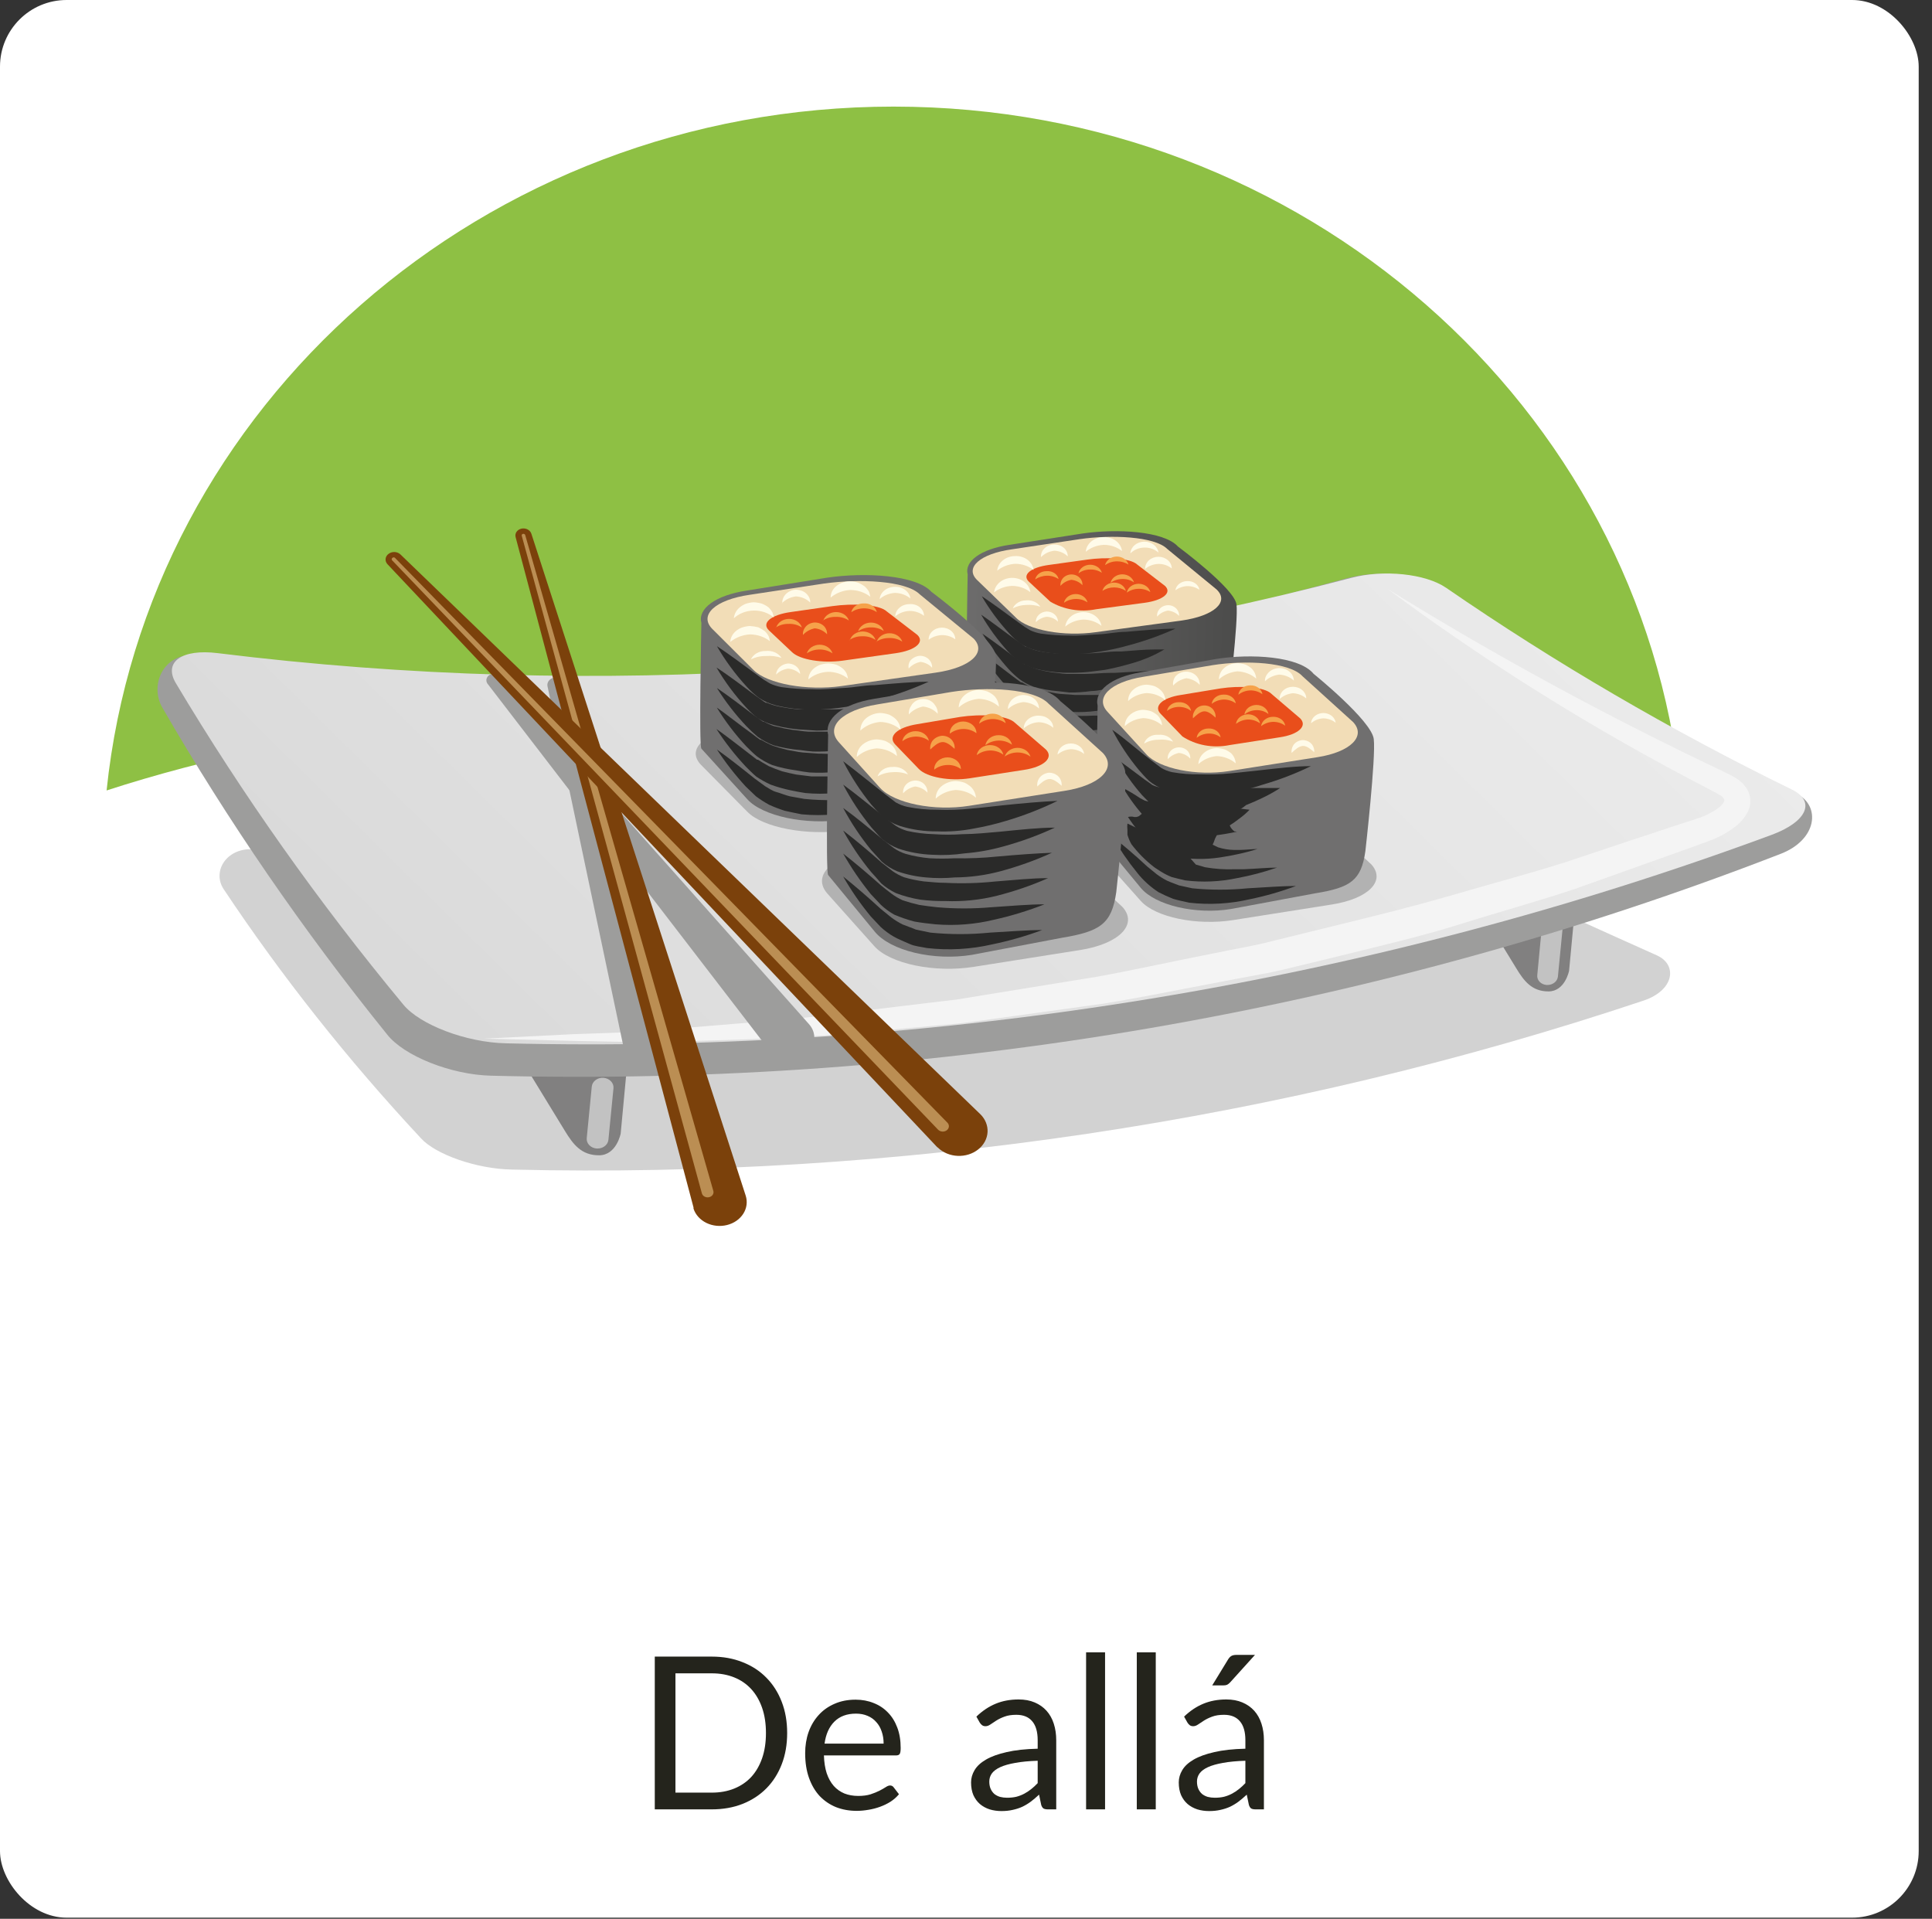 <svg width="145" height="144" viewBox="0 0 145 144" fill="none" xmlns="http://www.w3.org/2000/svg">
<rect x="0" y="0" width="145" height="144" fill="#333333" stroke="none"/>
<rect width="144.002" height="143.914" rx="5" fill="white"/>
<path d="M67.058 51.654C90.602 51.654 111.717 54.628 126.127 59.321C123.139 30.511 97.847 8 67.058 8C36.27 8 10.998 30.511 8 59.321C22.41 54.628 43.525 51.654 67.058 51.654Z" fill="#8EC044"/>
<path d="M124.338 71.691C125.927 72.393 125.667 74.323 123.339 75.095C96.251 84.152 67.404 88.459 38.429 87.772C35.77 87.728 32.683 86.64 31.583 85.412C26.1 79.533 21.151 73.285 16.784 66.725C16.563 66.392 16.457 66.009 16.48 65.624C16.502 65.238 16.651 64.867 16.91 64.555C17.168 64.242 17.524 64.003 17.934 63.865C18.345 63.727 18.792 63.697 19.222 63.778C44.464 66.707 70.117 65.216 94.699 59.391C96.828 58.874 99.616 59.128 100.985 59.988C108.06 64.462 116.074 67.98 124.338 71.691Z" fill="#D2D2D2"/>
<path d="M100.065 51.68C101.174 51.873 108.919 64.69 113.786 72.647C114.375 73.621 114.965 74.402 116.214 74.402C117.463 74.402 117.763 72.849 117.763 72.849L118.422 65.831L101.174 48.96L100.065 51.68Z" fill="#818080"/>
<path d="M116.144 73.919H116.074C115.973 73.911 115.874 73.886 115.784 73.845C115.694 73.804 115.614 73.747 115.549 73.678C115.484 73.61 115.435 73.531 115.405 73.446C115.375 73.361 115.365 73.271 115.375 73.182L115.724 69.498C115.741 69.316 115.84 69.148 115.998 69.03C116.157 68.913 116.362 68.855 116.569 68.87C116.775 68.885 116.967 68.972 117.101 69.111C117.235 69.25 117.3 69.43 117.283 69.612L116.923 73.296C116.904 73.466 116.813 73.624 116.669 73.739C116.526 73.853 116.338 73.918 116.144 73.919Z" fill="#C2C2C2"/>
<path d="M27.986 62.83C29.155 63.041 37.279 76.498 42.396 84.868C43.015 85.885 43.635 86.701 44.954 86.701C46.273 86.701 46.583 85.069 46.583 85.069L47.272 77.727L29.125 59.979L27.986 62.83Z" fill="#818080"/>
<path d="M134.851 59.567C136.67 60.497 136.37 62.997 133.692 64.058C103.233 75.892 70.143 81.587 36.85 80.727C33.852 80.657 30.304 79.244 29.045 77.621C22.735 69.809 17.091 61.599 12.157 53.057C11.218 51.364 12.277 48.837 14.945 49.18C43.771 53.033 73.219 51.059 101.045 43.407C103.473 42.732 106.661 43.065 108.22 44.197C116.284 50.057 125.427 54.689 134.851 59.567Z" fill="#9D9D9C"/>
<path d="M134.481 59.251C136.28 60.128 135.64 61.655 132.982 62.646C102.95 73.756 70.556 79.093 37.979 78.297C34.981 78.235 31.503 76.902 30.264 75.384C23.908 67.716 18.2 59.65 13.186 51.25C12.257 49.662 13.666 48.688 16.314 49.013C44.82 52.536 73.856 50.609 101.434 43.363C103.833 42.732 106.98 43.047 108.529 44.109C116.715 49.745 125.392 54.808 134.481 59.251Z" fill="url(#paint0_linear)"/>
<path d="M104.152 44.206C111.67 49.792 119.717 54.805 128.205 59.19L128.645 59.426L129.035 59.637C129.182 59.712 129.303 59.821 129.385 59.953C129.404 59.988 129.414 60.027 129.414 60.067C129.414 60.106 129.404 60.145 129.385 60.181C129.292 60.335 129.17 60.474 129.025 60.593C128.582 60.921 128.083 61.185 127.546 61.374L125.547 62.023L117.423 64.725C114.655 65.603 111.787 66.357 108.909 67.199C106.031 68.041 103.073 68.761 100.075 69.498L95.608 70.594C94.139 70.989 92.611 71.217 91.151 71.533C88.154 72.112 85.296 72.761 82.408 73.287L73.864 74.674L71.775 75.016L69.697 75.261L65.6 75.753C60.203 76.516 55.007 76.814 50.11 77.253L48.292 77.411L46.493 77.49L42.975 77.613L36.32 77.946L42.985 78.113L46.503 78.183H48.322H50.16C55.097 78.016 60.353 77.946 65.819 77.376L69.956 76.99L72.065 76.797L74.183 76.516L82.847 75.314C85.775 74.84 88.713 74.226 91.721 73.665C93.21 73.358 94.719 73.138 96.228 72.787L100.745 71.691C103.743 70.945 106.741 70.252 109.669 69.331C112.596 68.41 115.444 67.638 118.232 66.699L126.357 63.804L128.355 63.076C129.12 62.789 129.821 62.385 130.424 61.883C130.775 61.572 131.051 61.202 131.233 60.795C131.336 60.543 131.38 60.276 131.362 60.01C131.345 59.743 131.267 59.482 131.133 59.242C130.888 58.836 130.517 58.499 130.064 58.268C129.903 58.175 129.736 58.09 129.565 58.014L129.125 57.795C120.501 53.705 112.162 49.167 104.152 44.206Z" fill="#F4F4F4"/>
<path d="M81.179 49.346C83.827 48.969 87.424 49.127 88.493 50.224L92.621 53.733C93.68 54.821 92.401 56.005 89.743 56.365L82.548 57.4C79.889 57.777 76.882 57.207 75.822 56.128L72.645 52.891C71.585 51.803 72.864 50.618 75.522 50.259L81.179 49.346Z" fill="#B2B2B2"/>
<path d="M81.239 40.038C83.827 39.661 87.354 39.854 88.403 41.012C88.403 41.012 92.641 44.153 92.8 45.355C92.96 46.557 92.191 52.794 92.191 52.794C91.891 54.742 91.112 55.215 88.523 55.601L82.378 56.637C79.779 57.023 76.832 56.391 75.772 55.233L72.625 51.724C72.445 51.531 72.625 43.293 72.625 43.1C72.365 42.126 73.624 41.205 75.752 40.889L81.239 40.038Z" fill="url(#paint1_linear)"/>
<path d="M81.039 40.46C83.417 40.117 86.645 40.249 87.594 41.188L91.301 44.232C92.301 45.179 91.092 46.223 88.703 46.566L82.238 47.443C79.85 47.785 77.151 47.294 76.242 46.346L73.354 43.548C72.355 42.6 73.564 41.556 75.952 41.223L81.039 40.46Z" fill="#F2DDB7"/>
<path d="M81.608 41.995C82.967 41.802 84.806 41.863 85.346 42.363L87.434 43.969C87.974 44.477 87.304 45.039 85.945 45.232L82.258 45.723C81.672 45.838 81.066 45.846 80.477 45.748C79.888 45.65 79.327 45.448 78.83 45.153L77.221 43.653C76.682 43.144 77.351 42.583 78.71 42.398L81.608 41.995Z" fill="#E94E1B"/>
<path d="M74.843 42.828C75.214 42.522 75.694 42.339 76.202 42.311C76.708 42.313 77.195 42.478 77.571 42.776C77.538 42.478 77.375 42.203 77.116 42.008C76.857 41.813 76.522 41.714 76.182 41.732C75.843 41.733 75.516 41.847 75.268 42.05C75.02 42.253 74.868 42.531 74.843 42.828Z" fill="#FFFBE9"/>
<path d="M74.603 44.46C74.975 44.164 75.451 43.99 75.952 43.969C76.463 43.973 76.953 44.141 77.331 44.442C77.295 44.142 77.132 43.865 76.875 43.666C76.617 43.467 76.283 43.36 75.94 43.366C75.596 43.373 75.268 43.493 75.02 43.702C74.773 43.911 74.624 44.194 74.603 44.495V44.46Z" fill="#FFFBE9"/>
<path d="M77.741 46.697C77.948 46.477 78.239 46.33 78.56 46.285C78.721 46.294 78.878 46.332 79.022 46.395C79.166 46.458 79.294 46.546 79.4 46.653C79.403 46.554 79.382 46.455 79.341 46.362C79.299 46.27 79.237 46.186 79.158 46.114C79.079 46.043 78.984 45.987 78.88 45.948C78.776 45.91 78.664 45.89 78.55 45.89C78.322 45.903 78.108 45.996 77.956 46.147C77.805 46.298 77.727 46.496 77.741 46.697Z" fill="#FFFBE9"/>
<path d="M79.949 47.022C80.315 46.713 80.793 46.527 81.299 46.495C81.806 46.499 82.294 46.667 82.668 46.969C82.62 46.678 82.453 46.412 82.198 46.221C81.943 46.031 81.617 45.93 81.282 45.936C80.947 45.943 80.626 46.057 80.381 46.257C80.135 46.457 79.982 46.729 79.949 47.022Z" fill="#FFFBE9"/>
<path d="M88.214 44.302C88.464 44.111 88.781 43.999 89.113 43.986C89.444 43.984 89.766 44.083 90.022 44.267C89.99 44.077 89.878 43.903 89.708 43.782C89.538 43.66 89.322 43.598 89.103 43.609C88.884 43.61 88.673 43.681 88.509 43.808C88.346 43.936 88.24 44.111 88.214 44.302Z" fill="#FFFBE9"/>
<path d="M81.488 41.407C81.853 41.098 82.332 40.914 82.837 40.889C83.344 40.886 83.834 41.052 84.206 41.354C84.174 41.058 84.012 40.784 83.755 40.59C83.498 40.395 83.166 40.295 82.827 40.31C82.487 40.31 82.16 40.423 81.911 40.626C81.662 40.83 81.511 41.109 81.488 41.407Z" fill="#FFFBE9"/>
<path d="M85.945 42.697C86.215 42.469 86.57 42.335 86.945 42.319C87.315 42.319 87.672 42.441 87.944 42.661C87.944 42.429 87.838 42.206 87.651 42.041C87.464 41.877 87.21 41.784 86.945 41.784C86.68 41.784 86.425 41.877 86.238 42.041C86.05 42.206 85.945 42.429 85.945 42.661V42.697Z" fill="#FFFBE9"/>
<path d="M76.012 45.653C76.315 45.494 76.659 45.407 77.011 45.399C77.375 45.371 77.74 45.416 78.081 45.53C77.972 45.364 77.809 45.231 77.613 45.147C77.418 45.062 77.198 45.031 76.981 45.057C76.771 45.06 76.566 45.119 76.393 45.225C76.22 45.331 76.088 45.48 76.012 45.653Z" fill="#FFFBE9"/>
<path d="M78.141 41.802C78.395 41.54 78.751 41.371 79.14 41.328C79.331 41.338 79.517 41.382 79.689 41.456C79.86 41.529 80.013 41.632 80.139 41.758C80.141 41.556 80.067 41.359 79.929 41.197C79.834 41.091 79.713 41.006 79.574 40.948C79.435 40.89 79.284 40.861 79.13 40.863C78.993 40.863 78.857 40.887 78.731 40.935C78.605 40.983 78.491 41.053 78.397 41.141C78.304 41.23 78.232 41.334 78.186 41.447C78.14 41.561 78.121 41.682 78.131 41.802H78.141Z" fill="#FFFBE9"/>
<path d="M86.845 46.276C87.042 46.042 87.33 45.88 87.654 45.82C87.982 45.856 88.282 46 88.493 46.223C88.503 46.049 88.447 45.876 88.334 45.732C88.259 45.632 88.156 45.551 88.035 45.496C87.915 45.44 87.78 45.413 87.644 45.416C87.508 45.422 87.376 45.457 87.259 45.518C87.143 45.58 87.045 45.665 86.975 45.767C86.865 45.918 86.819 46.098 86.845 46.276Z" fill="#FFFBE9"/>
<path d="M79.59 43.969C79.791 43.734 80.082 43.572 80.409 43.512C80.734 43.549 81.031 43.693 81.239 43.916C81.252 43.742 81.199 43.569 81.089 43.425C81.011 43.325 80.907 43.243 80.785 43.188C80.663 43.133 80.526 43.106 80.389 43.109C80.253 43.115 80.121 43.15 80.004 43.211C79.888 43.272 79.79 43.358 79.72 43.46C79.618 43.614 79.573 43.791 79.59 43.969Z" fill="#F6A24A"/>
<path d="M79.859 45.232C80.105 45.055 80.411 44.956 80.729 44.951C81.05 44.942 81.365 45.032 81.618 45.206C81.575 45.029 81.464 44.871 81.304 44.757C81.144 44.644 80.945 44.581 80.739 44.581C80.533 44.581 80.334 44.644 80.174 44.757C80.013 44.871 79.903 45.029 79.859 45.206V45.232Z" fill="#F6A24A"/>
<path d="M80.949 43.021C81.191 42.839 81.499 42.739 81.818 42.74C82.135 42.73 82.446 42.817 82.698 42.986C82.65 42.814 82.538 42.66 82.38 42.551C82.221 42.441 82.025 42.381 81.823 42.381C81.621 42.381 81.425 42.441 81.266 42.551C81.108 42.66 80.996 42.814 80.949 42.986V43.021Z" fill="#F6A24A"/>
<path d="M82.737 44.346C82.989 44.175 83.299 44.083 83.617 44.083C83.935 44.083 84.244 44.175 84.496 44.346C84.453 44.169 84.342 44.011 84.182 43.897C84.022 43.784 83.823 43.722 83.617 43.722C83.411 43.722 83.212 43.784 83.052 43.897C82.891 44.011 82.781 44.169 82.737 44.346Z" fill="#F6A24A"/>
<path d="M82.947 42.407C83.192 42.229 83.499 42.13 83.817 42.126C84.133 42.12 84.442 42.206 84.696 42.372C84.649 42.2 84.537 42.046 84.378 41.937C84.22 41.827 84.024 41.767 83.822 41.767C83.62 41.767 83.424 41.827 83.265 41.937C83.106 42.046 82.995 42.2 82.947 42.372V42.407Z" fill="#F6A24A"/>
<path d="M77.691 43.486C77.941 43.311 78.25 43.212 78.57 43.205C78.888 43.198 79.199 43.288 79.45 43.46C79.413 43.281 79.302 43.12 79.137 43.01C78.972 42.9 78.767 42.847 78.56 42.863C78.355 42.858 78.153 42.919 77.994 43.033C77.834 43.147 77.727 43.308 77.691 43.486Z" fill="#F6A24A"/>
<path d="M83.357 43.732C83.602 43.554 83.909 43.455 84.226 43.451C84.545 43.441 84.857 43.531 85.106 43.706C85.058 43.533 84.947 43.38 84.788 43.27C84.629 43.16 84.433 43.101 84.231 43.101C84.029 43.101 83.833 43.16 83.675 43.27C83.516 43.38 83.404 43.533 83.357 43.706V43.732Z" fill="#F6A24A"/>
<path d="M84.576 44.469C84.822 44.292 85.128 44.193 85.445 44.188C85.765 44.18 86.078 44.267 86.335 44.434C86.292 44.257 86.181 44.099 86.021 43.985C85.861 43.871 85.661 43.81 85.456 43.81C85.25 43.81 85.05 43.871 84.89 43.985C84.73 44.099 84.619 44.257 84.576 44.434V44.469Z" fill="#F6A24A"/>
<path d="M84.856 41.512C84.986 41.384 85.145 41.28 85.323 41.208C85.501 41.136 85.694 41.096 85.889 41.092C86.085 41.088 86.28 41.119 86.462 41.184C86.643 41.249 86.807 41.346 86.945 41.468C86.913 41.239 86.786 41.027 86.587 40.875C86.388 40.724 86.131 40.643 85.868 40.648C85.604 40.654 85.352 40.745 85.161 40.905C84.971 41.065 84.855 41.281 84.836 41.512H84.856Z" fill="#FFFBE9"/>
<path d="M73.684 51.864C74.268 52.76 74.937 53.611 75.682 54.408C75.912 54.636 76.152 54.856 76.392 55.084C76.676 55.301 76.98 55.498 77.301 55.672C77.649 55.824 78.006 55.959 78.371 56.075L79.52 56.321C80.27 56.395 81.028 56.395 81.778 56.321C82.451 56.27 83.119 56.176 83.777 56.04C84.919 55.832 86.039 55.538 87.124 55.163C86.125 55.163 84.926 55.242 83.657 55.294C83.017 55.347 82.358 55.356 81.658 55.365C80.991 55.384 80.322 55.358 79.66 55.286L78.66 55.101C78.35 55.031 78.071 54.9 77.771 54.812C77.498 54.693 77.234 54.558 76.981 54.408L76.262 53.882C75.353 53.084 74.473 52.391 73.684 51.864Z" fill="#2A2A29"/>
<path d="M77.371 54.259C77.806 54.426 78.257 54.555 78.72 54.645L79.72 54.838C80.384 54.893 81.053 54.893 81.718 54.838C82.111 54.803 82.491 54.759 82.857 54.707C83.097 54.707 83.327 54.628 83.557 54.575C84.578 54.38 85.58 54.116 86.555 53.785C86.065 53.709 85.572 53.654 85.076 53.619H84.426C83.747 53.619 83.057 53.689 82.338 53.706H82.048C81.482 53.733 80.915 53.733 80.349 53.706H80.169L79.17 53.566C79 53.566 78.83 53.496 78.65 53.452L78.201 53.338C77.9 53.237 77.606 53.12 77.321 52.987L77.151 52.891C76.954 52.787 76.764 52.672 76.582 52.548H76.522C76.342 52.426 76.172 52.277 75.992 52.154C75.183 51.522 74.423 50.925 73.724 50.399C74.3 51.327 74.969 52.208 75.722 53.031C75.952 53.259 76.182 53.496 76.442 53.724C76.734 53.925 77.045 54.104 77.371 54.259Z" fill="#2A2A29"/>
<path d="M77.461 52.9C77.987 53.065 78.529 53.185 79.08 53.259L80.019 53.4C80.624 53.453 81.233 53.453 81.838 53.4L82.837 53.285L83.467 53.172C84.385 52.996 85.287 52.762 86.165 52.47C86.165 52.338 86.085 52.189 85.845 52.04H85.156L82.957 52.154H82.647C82.058 52.154 81.458 52.154 80.859 52.154H80.669L79.57 52.075C79.381 52.055 79.195 52.026 79.01 51.987L78.51 51.891C78.17 51.818 77.836 51.724 77.511 51.61L77.321 51.531C77.105 51.433 76.894 51.325 76.692 51.206H76.622C76.442 51.084 76.252 50.926 76.062 50.794C75.203 50.136 74.383 49.504 73.644 48.996C74.218 49.924 74.887 50.805 75.642 51.627C75.892 51.864 76.102 52.101 76.392 52.338C76.722 52.561 77.081 52.75 77.461 52.9Z" fill="#2A2A29"/>
<path d="M77.551 51.531C78.166 51.711 78.804 51.826 79.45 51.873L80.269 51.97C80.808 51.975 81.346 51.94 81.878 51.864C82.178 51.864 82.478 51.803 82.767 51.759L83.327 51.671C84.129 51.509 84.919 51.307 85.695 51.066C86.096 50.917 86.441 50.674 86.695 50.364H85.965L83.647 50.496H83.317C82.707 50.496 82.058 50.575 81.428 50.575H81.228C80.839 50.575 80.459 50.575 80.059 50.575C79.861 50.567 79.664 50.546 79.47 50.513L78.93 50.452C78.576 50.395 78.226 50.322 77.881 50.233L77.661 50.162C77.421 50.083 77.19 49.983 76.972 49.864H76.902C76.712 49.75 76.502 49.575 76.302 49.434C75.393 48.759 74.523 48.092 73.734 47.557C74.304 48.507 74.973 49.408 75.732 50.25C75.968 50.504 76.225 50.742 76.502 50.961C76.818 51.195 77.172 51.387 77.551 51.531Z" fill="#2A2A29"/>
<path d="M77.641 50.171C78.35 50.352 79.082 50.458 79.82 50.487H80.529C80.994 50.484 81.458 50.455 81.918 50.399L82.677 50.303C82.843 50.286 83.006 50.259 83.167 50.224C83.843 50.084 84.51 49.915 85.166 49.715C85.95 49.476 86.696 49.149 87.384 48.741H86.615C85.855 48.741 85.036 48.829 84.176 48.89H83.837C83.187 48.89 82.508 49.013 81.838 49.031H81.628C81.228 49.031 80.819 49.031 80.399 49.031C80.189 49.043 79.979 49.043 79.769 49.031H79.19C78.807 49.001 78.427 48.951 78.051 48.881L77.821 48.829C77.558 48.764 77.307 48.669 77.071 48.548H76.992C76.782 48.425 76.572 48.232 76.352 48.101C75.353 47.39 74.463 46.688 73.634 46.127C74.195 47.098 74.865 48.017 75.632 48.873C75.874 49.133 76.138 49.376 76.422 49.601C76.789 49.849 77.201 50.042 77.641 50.171Z" fill="#2A2A29"/>
<path d="M73.684 44.741C74.259 45.73 74.949 46.665 75.742 47.531C75.983 47.803 76.254 48.052 76.552 48.276C76.905 48.513 77.305 48.691 77.731 48.803C78.531 49.001 79.358 49.098 80.189 49.092C80.994 49.099 81.797 49.034 82.588 48.899C83.311 48.782 84.026 48.623 84.726 48.425C85.929 48.104 87.097 47.687 88.214 47.18C87.114 47.18 85.855 47.302 84.496 47.416C83.817 47.416 83.097 47.583 82.398 47.609C81.698 47.636 81.009 47.741 80.219 47.697C79.516 47.697 78.815 47.647 78.121 47.548C77.838 47.499 77.565 47.413 77.311 47.294C77.045 47.143 76.791 46.975 76.552 46.794C75.532 46.057 74.563 45.32 73.684 44.741Z" fill="#2A2A29"/>
<path d="M61.962 53.531C64.86 53.119 68.797 53.285 69.956 54.47L74.473 58.286C75.642 59.47 74.233 60.769 71.335 61.181L63.451 62.321C60.553 62.734 57.265 62.111 56.096 60.926L52.629 57.417C51.459 56.233 52.868 54.935 55.766 54.522L61.962 53.531Z" fill="#B2B2B2"/>
<path d="M62.062 43.355C64.9 42.934 68.757 43.144 69.906 44.416C69.906 44.416 74.533 47.855 74.723 49.162C74.913 50.469 74.054 57.303 74.054 57.303C73.714 59.435 72.864 59.935 70.056 60.374L63.311 61.514C60.473 61.935 57.235 61.251 56.086 59.979L52.639 56.181C52.449 55.97 52.639 46.96 52.639 46.741C52.359 45.679 53.698 44.67 56.056 44.32L62.062 43.355Z" fill="url(#paint2_linear)"/>
<path d="M61.842 43.793C64.45 43.425 67.988 43.565 69.027 44.6L73.074 47.925C74.073 48.96 72.844 50.101 70.236 50.478L63.151 51.487C60.553 51.855 57.595 51.32 56.556 50.285L53.448 47.188C52.449 46.153 53.668 45.013 56.276 44.635L61.842 43.793Z" fill="#F2DDB7"/>
<path d="M62.472 45.486C63.961 45.276 65.969 45.337 66.559 45.89L68.847 47.645C69.427 48.197 68.697 48.811 67.218 49.022L63.221 49.583C61.732 49.785 60.053 49.513 59.464 48.96L57.715 47.311C57.126 46.758 57.855 46.144 59.334 45.934L62.472 45.486Z" fill="#E94E1B"/>
<path d="M55.077 46.399C55.268 46.221 55.498 46.078 55.753 45.978C56.008 45.878 56.282 45.824 56.561 45.819C56.84 45.813 57.117 45.856 57.377 45.945C57.637 46.034 57.874 46.167 58.075 46.337C58.051 46.21 58.018 46.084 57.975 45.96C57.896 45.825 57.798 45.698 57.685 45.583C57.533 45.47 57.365 45.376 57.185 45.302C56.982 45.243 56.77 45.208 56.556 45.197C56.34 45.212 56.127 45.257 55.926 45.328C55.751 45.406 55.592 45.51 55.457 45.635C55.235 45.844 55.101 46.114 55.077 46.399Z" fill="#FFFBE9"/>
<path d="M54.807 48.18C55.209 47.844 55.732 47.642 56.286 47.609C56.84 47.614 57.372 47.794 57.785 48.118C57.767 47.99 57.733 47.863 57.685 47.741C57.613 47.602 57.515 47.474 57.395 47.364C57.245 47.251 57.081 47.154 56.906 47.074C56.697 47.024 56.482 46.991 56.266 46.978C56.053 46.994 55.844 47.038 55.647 47.109C55.464 47.182 55.301 47.286 55.167 47.416C54.949 47.626 54.822 47.896 54.807 48.18Z" fill="#FFFBE9"/>
<path d="M58.245 50.627C58.472 50.387 58.792 50.227 59.144 50.18C59.496 50.204 59.823 50.349 60.053 50.583C60.05 50.411 59.984 50.245 59.864 50.109C59.776 50.011 59.664 49.931 59.536 49.876C59.407 49.821 59.267 49.793 59.124 49.794C58.889 49.819 58.671 49.916 58.51 50.069C58.349 50.221 58.255 50.419 58.245 50.627Z" fill="#FFFBE9"/>
<path d="M60.663 50.987C61.063 50.648 61.587 50.446 62.142 50.417C62.696 50.417 63.231 50.598 63.641 50.926C63.623 50.797 63.59 50.67 63.541 50.548C63.472 50.408 63.373 50.28 63.251 50.171C63.106 50.053 62.941 49.955 62.761 49.882C62.555 49.823 62.339 49.79 62.122 49.785C61.91 49.802 61.702 49.843 61.502 49.908C61.324 49.986 61.162 50.09 61.023 50.215C60.806 50.429 60.679 50.701 60.663 50.987Z" fill="#FFFBE9"/>
<path d="M69.697 48.013C69.974 47.799 70.327 47.675 70.696 47.662C71.061 47.661 71.415 47.773 71.695 47.978C71.695 47.745 71.59 47.522 71.403 47.358C71.215 47.193 70.961 47.101 70.696 47.101C70.431 47.101 70.177 47.193 69.989 47.358C69.802 47.522 69.697 47.745 69.697 47.978V48.013Z" fill="#FFFBE9"/>
<path d="M62.342 44.846C62.739 44.509 63.26 44.307 63.811 44.276C64.368 44.278 64.904 44.459 65.32 44.785C65.297 44.657 65.264 44.531 65.22 44.407C65.141 44.27 65.04 44.143 64.92 44.03C64.772 43.915 64.608 43.818 64.43 43.741C64.231 43.665 64.017 43.627 63.801 43.627C63.584 43.627 63.37 43.665 63.171 43.741C62.996 43.815 62.837 43.916 62.702 44.039C62.468 44.257 62.339 44.546 62.342 44.846Z" fill="#FFFBE9"/>
<path d="M67.188 46.258C67.477 46.012 67.856 45.866 68.258 45.846C68.66 45.846 69.048 45.978 69.347 46.214C69.348 46.092 69.319 45.97 69.263 45.857C69.206 45.745 69.123 45.644 69.02 45.561C68.916 45.478 68.794 45.416 68.661 45.377C68.528 45.338 68.387 45.325 68.248 45.337C67.969 45.339 67.703 45.437 67.505 45.609C67.307 45.781 67.194 46.014 67.188 46.258Z" fill="#FFFBE9"/>
<path d="M56.356 49.487C56.699 49.313 57.09 49.225 57.485 49.232C57.882 49.199 58.282 49.247 58.654 49.373C58.537 49.191 58.359 49.044 58.145 48.952C57.932 48.86 57.691 48.826 57.455 48.855C57.22 48.849 56.989 48.907 56.793 49.02C56.596 49.132 56.444 49.295 56.356 49.487Z" fill="#FFFBE9"/>
<path d="M58.674 45.276C58.943 44.995 59.32 44.811 59.734 44.758C59.94 44.769 60.141 44.815 60.327 44.895C60.512 44.975 60.677 45.087 60.813 45.223C60.82 45.004 60.739 44.79 60.583 44.618C60.489 44.507 60.365 44.416 60.223 44.355C60.062 44.292 59.889 44.256 59.714 44.249C59.428 44.274 59.165 44.395 58.978 44.586C58.792 44.777 58.697 45.025 58.714 45.276H58.674Z" fill="#FFFBE9"/>
<path d="M68.198 50.171C68.419 49.919 68.734 49.742 69.087 49.671C69.43 49.715 69.74 49.872 69.956 50.11C69.969 49.917 69.91 49.726 69.787 49.566C69.704 49.456 69.591 49.366 69.458 49.304C69.325 49.243 69.177 49.212 69.027 49.215C68.88 49.229 68.738 49.272 68.612 49.34C68.486 49.408 68.378 49.5 68.298 49.609C68.194 49.782 68.159 49.979 68.198 50.171Z" fill="#FFFBE9"/>
<path d="M60.263 47.653C60.485 47.401 60.799 47.225 61.153 47.153C61.514 47.191 61.844 47.352 62.072 47.601C62.085 47.408 62.025 47.217 61.902 47.057C61.817 46.95 61.703 46.862 61.571 46.803C61.438 46.743 61.291 46.713 61.143 46.715C60.995 46.723 60.851 46.762 60.724 46.829C60.597 46.896 60.49 46.989 60.413 47.101C60.295 47.265 60.242 47.46 60.263 47.653Z" fill="#F6A24A"/>
<path d="M60.553 49.031C60.829 48.843 61.168 48.742 61.517 48.742C61.866 48.742 62.205 48.843 62.482 49.031C62.424 48.845 62.299 48.681 62.124 48.564C61.95 48.447 61.737 48.383 61.517 48.383C61.298 48.383 61.085 48.447 60.91 48.564C60.736 48.681 60.611 48.845 60.553 49.031Z" fill="#F6A24A"/>
<path d="M61.712 46.601C61.993 46.396 62.347 46.287 62.712 46.294C63.071 46.279 63.424 46.375 63.711 46.566C63.65 46.383 63.524 46.223 63.351 46.109C63.178 45.995 62.968 45.934 62.752 45.934C62.535 45.934 62.325 45.995 62.152 46.109C61.979 46.223 61.853 46.383 61.792 46.566L61.712 46.601Z" fill="#F6A24A"/>
<path d="M63.711 48.057C63.991 47.853 64.346 47.744 64.71 47.75C65.069 47.735 65.423 47.831 65.709 48.022C65.649 47.84 65.523 47.679 65.35 47.566C65.177 47.452 64.966 47.39 64.75 47.39C64.534 47.39 64.323 47.452 64.15 47.566C63.977 47.679 63.851 47.84 63.791 48.022L63.711 48.057Z" fill="#F6A24A"/>
<path d="M63.891 45.943C64.165 45.755 64.502 45.653 64.85 45.653C65.198 45.653 65.535 45.755 65.809 45.943C65.764 45.745 65.637 45.568 65.452 45.447C65.268 45.325 65.04 45.268 64.81 45.285C64.593 45.281 64.382 45.346 64.213 45.466C64.045 45.587 63.931 45.755 63.891 45.943Z" fill="#F6A24A"/>
<path d="M58.185 47.118C58.467 46.918 58.821 46.813 59.184 46.82C59.544 46.801 59.899 46.897 60.183 47.092C60.126 46.906 60 46.742 59.826 46.625C59.652 46.508 59.438 46.445 59.219 46.445C59 46.445 58.786 46.508 58.612 46.625C58.438 46.742 58.312 46.906 58.255 47.092L58.185 47.118Z" fill="#F6A24A"/>
<path d="M64.38 47.39C64.647 47.196 64.983 47.087 65.33 47.083C65.689 47.069 66.042 47.165 66.329 47.355C66.268 47.173 66.142 47.013 65.969 46.899C65.796 46.785 65.586 46.723 65.37 46.723C65.153 46.723 64.943 46.785 64.77 46.899C64.597 47.013 64.471 47.173 64.41 47.355L64.38 47.39Z" fill="#F6A24A"/>
<path d="M65.719 48.188C66.002 47.988 66.355 47.88 66.719 47.881C67.078 47.867 67.431 47.963 67.718 48.153C67.657 47.971 67.531 47.811 67.358 47.697C67.185 47.583 66.975 47.522 66.759 47.522C66.543 47.522 66.332 47.583 66.159 47.697C65.986 47.811 65.86 47.971 65.799 48.153L65.719 48.188Z" fill="#F6A24A"/>
<path d="M66.019 44.96C66.326 44.689 66.734 44.523 67.168 44.495C67.601 44.502 68.015 44.653 68.328 44.916C68.295 44.666 68.155 44.436 67.936 44.273C67.717 44.11 67.435 44.026 67.148 44.039C66.863 44.04 66.588 44.136 66.379 44.306C66.17 44.477 66.042 44.71 66.019 44.96Z" fill="#FFFBE9"/>
<path d="M53.808 56.251C54.444 57.223 55.166 58.15 55.966 59.023L56.736 59.76C57.05 59.995 57.384 60.209 57.735 60.4C58.114 60.571 58.504 60.72 58.904 60.848C59.314 60.935 59.734 61.032 60.163 61.111C60.984 61.19 61.811 61.19 62.632 61.111C63.383 61.056 64.127 60.95 64.86 60.795C66.111 60.559 67.338 60.234 68.528 59.821C67.408 59.821 66.129 59.9 64.73 59.962C64.031 60.014 63.311 60.023 62.582 60.041C61.837 60.059 61.093 60.03 60.353 59.953L59.284 59.76C58.944 59.681 58.634 59.541 58.285 59.444C57.935 59.347 57.705 59.163 57.415 58.997L56.636 58.426C55.627 57.619 54.667 56.856 53.808 56.251Z" fill="#2A2A29"/>
<path d="M57.835 58.882C58.312 59.056 58.803 59.196 59.304 59.303C59.684 59.385 60.063 59.456 60.443 59.514C61.184 59.584 61.931 59.584 62.672 59.514C63.101 59.514 63.521 59.435 63.931 59.374C64.34 59.312 64.44 59.286 64.69 59.233C65.817 59.018 66.923 58.725 67.998 58.356C67.548 58.286 66.999 58.233 66.259 58.172H65.549C64.82 58.224 64.051 58.242 63.271 58.268H62.951C62.342 58.268 61.722 58.268 61.093 58.268H60.903L59.764 58.128L59.194 58.005L58.694 57.882C58.354 57.769 58.02 57.64 57.695 57.496C57.633 57.464 57.573 57.429 57.515 57.391C57.295 57.268 57.086 57.145 56.886 57.014H56.816L56.246 56.575C55.357 55.891 54.527 55.242 53.768 54.706C54.407 55.699 55.143 56.641 55.966 57.523C56.226 57.777 56.466 58.032 56.756 58.277C57.094 58.507 57.455 58.71 57.835 58.882Z" fill="#2A2A29"/>
<path d="M57.965 57.417C58.542 57.599 59.138 57.731 59.744 57.812C60.07 57.876 60.403 57.929 60.743 57.97C61.409 58.009 62.078 57.994 62.742 57.926C63.121 57.891 63.491 57.847 63.851 57.794C64.083 57.764 64.313 57.723 64.54 57.672C65.543 57.483 66.529 57.228 67.488 56.908C67.488 56.759 67.398 56.593 67.138 56.435H66.389C65.62 56.487 64.81 56.523 63.981 56.558H63.641C63.001 56.558 62.332 56.601 61.642 56.558H61.442L60.233 56.47C60.028 56.45 59.824 56.417 59.624 56.373L59.084 56.277C58.725 56.19 58.372 56.088 58.025 55.97L57.815 55.882C57.578 55.773 57.348 55.653 57.126 55.522H57.056C56.856 55.391 56.646 55.215 56.446 55.066C55.447 54.356 54.607 53.663 53.798 53.101C54.425 54.125 55.161 55.094 55.996 55.996C56.256 56.251 56.496 56.505 56.806 56.759C57.157 57.023 57.547 57.244 57.965 57.417Z" fill="#2A2A29"/>
<path d="M58.035 55.926C58.71 56.117 59.407 56.24 60.113 56.295C60.413 56.341 60.713 56.377 61.013 56.4C61.597 56.418 62.182 56.392 62.761 56.321C63.091 56.321 63.421 56.251 63.761 56.207L64.37 56.11C65.248 55.934 66.112 55.711 66.959 55.444C67.366 55.272 67.712 55.005 67.958 54.672H67.168L64.62 54.821H64.27C63.591 54.821 62.891 54.908 62.192 54.908H61.962C61.542 54.908 61.123 54.908 60.693 54.908C60.472 54.898 60.251 54.874 60.033 54.838L59.444 54.768C59.056 54.71 58.672 54.631 58.295 54.531L58.105 54.496C57.84 54.406 57.586 54.295 57.345 54.163H57.275C57.056 54.031 56.836 53.838 56.616 53.698C55.617 52.943 54.667 52.215 53.808 51.636C54.438 52.649 55.178 53.607 56.016 54.496C56.28 54.772 56.56 55.036 56.856 55.286C57.214 55.545 57.611 55.761 58.035 55.926Z" fill="#2A2A29"/>
<path d="M58.125 54.426C58.901 54.63 59.703 54.748 60.513 54.777L61.292 54.829C61.798 54.826 62.302 54.79 62.801 54.724L63.641 54.628L64.18 54.54C64.937 54.386 65.684 54.199 66.419 53.978C67.273 53.716 68.086 53.359 68.837 52.917H68.008C67.168 52.917 66.279 53.013 65.33 53.084H64.96C64.251 53.084 63.501 53.224 62.772 53.233H62.552C62.102 53.233 61.672 53.233 61.213 53.233C60.98 53.246 60.746 53.246 60.513 53.233H59.883C59.464 53.195 59.047 53.136 58.634 53.057L58.385 53.005C58.101 52.945 57.826 52.856 57.565 52.742H57.475C57.255 52.619 57.016 52.408 56.776 52.259C55.717 51.478 54.717 50.706 53.778 50.101C54.402 51.165 55.148 52.171 56.006 53.101C56.269 53.387 56.556 53.654 56.866 53.9C57.25 54.133 57.675 54.311 58.125 54.426Z" fill="#2A2A29"/>
<path d="M53.808 48.495C54.432 49.58 55.186 50.603 56.056 51.548C56.32 51.841 56.614 52.111 56.936 52.355C57.322 52.616 57.758 52.812 58.225 52.934C59.103 53.149 60.011 53.258 60.923 53.259C61.805 53.256 62.684 53.183 63.551 53.04C64.342 52.911 65.123 52.738 65.889 52.522C67.201 52.167 68.475 51.712 69.697 51.162C68.498 51.162 67.118 51.294 65.629 51.417C64.89 51.417 64.101 51.601 63.341 51.627C62.582 51.654 61.812 51.776 60.953 51.724C60.183 51.725 59.414 51.672 58.654 51.566C58.347 51.511 58.051 51.417 57.775 51.285C57.484 51.121 57.207 50.939 56.946 50.741C55.826 49.934 54.767 49.118 53.808 48.495Z" fill="#2A2A29"/>
<path d="M91.162 59.979C93.89 59.549 97.577 59.725 98.676 60.944L102.933 64.883C104.022 66.111 102.703 67.454 99.935 67.883L92.541 69.05C89.812 69.48 86.725 68.84 85.625 67.62L82.368 63.962C81.278 62.734 82.598 61.392 85.366 60.962L91.162 59.979Z" fill="#B2B2B2"/>
<path d="M91.222 49.461C93.89 49.031 97.507 49.25 98.586 50.566C98.586 50.566 102.933 54.075 103.103 55.461C103.273 56.847 102.474 63.874 102.474 63.874C102.164 66.076 101.364 66.611 98.706 67.041L92.391 68.217C89.733 68.656 86.695 67.936 85.615 66.629L82.378 62.708C82.198 62.479 82.378 53.18 82.378 52.961C82.118 51.864 83.377 50.82 85.585 50.461L91.222 49.461Z" fill="url(#paint3_linear)"/>
<path d="M91.012 49.917C93.46 49.531 96.778 49.68 97.757 50.75L101.554 54.189C102.554 55.259 101.344 56.435 98.896 56.821L92.251 57.865C89.802 58.251 87.024 57.689 86.045 56.619L83.127 53.426C82.128 52.355 83.347 51.18 85.795 50.794L91.012 49.917Z" fill="#F2DDB7"/>
<path d="M91.611 51.662C93 51.452 94.889 51.513 95.439 52.084L97.587 53.917C98.137 54.487 97.457 55.119 96.058 55.33L92.271 55.917C91.664 56.04 91.035 56.046 90.425 55.934C89.816 55.822 89.242 55.595 88.743 55.268L87.104 53.566C86.555 52.996 87.234 52.364 88.623 52.154L91.611 51.662Z" fill="#E94E1B"/>
<path d="M84.666 52.61C85.03 52.268 85.524 52.056 86.055 52.013C86.585 52.027 87.089 52.219 87.464 52.548C87.451 52.273 87.331 52.01 87.124 51.803C86.989 51.677 86.83 51.573 86.655 51.496C86.456 51.431 86.247 51.392 86.035 51.382C85.825 51.39 85.619 51.437 85.432 51.52C85.244 51.604 85.078 51.721 84.946 51.864C84.76 52.078 84.661 52.341 84.666 52.61Z" fill="#FFFBE9"/>
<path d="M84.416 54.496C84.778 54.155 85.268 53.941 85.795 53.891C86.329 53.91 86.835 54.104 87.214 54.435C87.201 54.157 87.081 53.891 86.875 53.68C86.736 53.56 86.578 53.459 86.405 53.382C86.203 53.316 85.99 53.278 85.775 53.268C85.572 53.276 85.372 53.322 85.19 53.402C85.008 53.483 84.846 53.595 84.716 53.733C84.52 53.95 84.415 54.219 84.416 54.496Z" fill="#FFFBE9"/>
<path d="M87.644 56.979C87.852 56.739 88.149 56.572 88.483 56.505C88.82 56.545 89.124 56.7 89.333 56.935C89.345 56.753 89.293 56.572 89.183 56.417C89.106 56.312 88.999 56.227 88.873 56.169C88.747 56.111 88.606 56.083 88.464 56.087C88.322 56.091 88.184 56.128 88.063 56.194C87.942 56.259 87.842 56.352 87.774 56.461C87.664 56.615 87.618 56.798 87.644 56.979Z" fill="#FFFBE9"/>
<path d="M89.942 57.347C90.304 57.007 90.794 56.792 91.321 56.742C91.855 56.761 92.361 56.955 92.74 57.286C92.727 57.008 92.607 56.742 92.401 56.531C92.264 56.418 92.109 56.324 91.941 56.251C91.739 56.185 91.527 56.146 91.311 56.136C91.108 56.145 90.908 56.191 90.726 56.271C90.544 56.351 90.382 56.464 90.252 56.601C90.057 56.813 89.948 57.075 89.942 57.347Z" fill="#FFFBE9"/>
<path d="M98.396 54.277C98.64 54.063 98.962 53.932 99.306 53.908C99.655 53.913 99.99 54.031 100.245 54.242C100.221 54.041 100.114 53.855 99.943 53.72C99.772 53.585 99.551 53.51 99.321 53.51C99.091 53.51 98.869 53.585 98.699 53.72C98.528 53.855 98.42 54.041 98.396 54.242V54.277Z" fill="#FFFBE9"/>
<path d="M91.481 50.987C91.847 50.646 92.34 50.431 92.87 50.382C93.401 50.403 93.903 50.597 94.279 50.926C94.264 50.648 94.145 50.383 93.94 50.171C93.803 50.049 93.645 49.948 93.47 49.873C93.271 49.808 93.062 49.77 92.85 49.759C92.645 49.767 92.444 49.812 92.26 49.892C92.076 49.972 91.913 50.085 91.781 50.224C91.587 50.442 91.481 50.71 91.481 50.987Z" fill="#FFFBE9"/>
<path d="M96.038 52.461C96.303 52.217 96.656 52.062 97.037 52.022C97.414 52.043 97.769 52.183 98.037 52.417C98.037 52.184 97.931 51.961 97.744 51.797C97.557 51.632 97.302 51.54 97.037 51.54C96.772 51.54 96.518 51.632 96.331 51.797C96.143 51.961 96.038 52.184 96.038 52.417V52.461Z" fill="#FFFBE9"/>
<path d="M85.865 55.803C86.184 55.614 86.56 55.514 86.945 55.514C87.32 55.474 87.7 55.526 88.044 55.663C87.944 55.487 87.785 55.343 87.588 55.251C87.391 55.158 87.166 55.121 86.945 55.145C86.704 55.122 86.463 55.176 86.264 55.297C86.066 55.417 85.924 55.597 85.865 55.803Z" fill="#FFFBE9"/>
<path d="M88.044 51.452C88.292 51.17 88.646 50.974 89.043 50.899C89.436 50.949 89.793 51.128 90.042 51.399C90.056 51.185 89.989 50.972 89.852 50.794C89.761 50.675 89.638 50.577 89.493 50.509C89.348 50.441 89.187 50.406 89.023 50.406C88.859 50.406 88.698 50.441 88.553 50.509C88.409 50.577 88.285 50.675 88.194 50.794C88.063 50.993 88.011 51.224 88.044 51.452Z" fill="#FFFBE9"/>
<path d="M96.938 56.505C97.187 56.268 97.487 55.996 97.777 55.979C98.067 55.961 98.376 56.224 98.636 56.452C98.652 56.263 98.603 56.074 98.496 55.908C98.42 55.796 98.312 55.703 98.182 55.638C98.052 55.574 97.906 55.54 97.757 55.54C97.607 55.55 97.463 55.595 97.339 55.669C97.215 55.742 97.114 55.843 97.047 55.961C96.952 56.129 96.913 56.318 96.938 56.505Z" fill="#FFFBE9"/>
<path d="M89.533 53.908C89.782 53.671 90.082 53.399 90.372 53.382C90.662 53.364 90.982 53.627 91.231 53.856C91.249 53.666 91.2 53.476 91.092 53.312C91.021 53.195 90.914 53.099 90.783 53.033C90.653 52.968 90.504 52.936 90.353 52.941C90.203 52.947 90.058 52.989 89.933 53.064C89.81 53.139 89.712 53.243 89.653 53.364C89.547 53.529 89.505 53.72 89.533 53.908Z" fill="#F6A24A"/>
<path d="M89.812 55.373C90.056 55.176 90.371 55.061 90.702 55.049C91.036 55.04 91.361 55.143 91.611 55.338C91.584 55.145 91.473 54.969 91.302 54.845C91.131 54.721 90.913 54.659 90.692 54.672C90.472 54.671 90.26 54.742 90.097 54.872C89.934 55.002 89.832 55.181 89.812 55.373Z" fill="#F6A24A"/>
<path d="M90.942 52.821C91.19 52.625 91.508 52.511 91.841 52.496C92.173 52.497 92.495 52.599 92.75 52.785C92.721 52.594 92.609 52.419 92.438 52.297C92.268 52.175 92.051 52.114 91.831 52.127C91.611 52.124 91.397 52.194 91.233 52.322C91.068 52.45 90.964 52.628 90.942 52.821Z" fill="#F6A24A"/>
<path d="M92.77 54.321C93.016 54.127 93.33 54.012 93.66 53.996C93.992 53.995 94.314 54.098 94.569 54.285C94.537 54.096 94.428 53.924 94.263 53.799C94.098 53.674 93.888 53.605 93.67 53.605C93.452 53.605 93.241 53.674 93.076 53.799C92.911 53.924 92.803 54.096 92.77 54.285V54.321Z" fill="#F6A24A"/>
<path d="M92.94 52.136C93.187 51.938 93.506 51.823 93.84 51.812C94.173 51.808 94.496 51.911 94.749 52.101C94.719 51.909 94.608 51.733 94.438 51.61C94.267 51.486 94.05 51.424 93.83 51.434C93.609 51.433 93.395 51.505 93.231 51.634C93.066 51.764 92.963 51.943 92.94 52.136Z" fill="#F6A24A"/>
<path d="M87.584 53.355C87.832 53.159 88.154 53.05 88.488 53.05C88.823 53.05 89.145 53.159 89.393 53.355C89.363 53.164 89.251 52.99 89.081 52.867C88.91 52.745 88.693 52.685 88.473 52.697C88.259 52.693 88.051 52.758 87.887 52.879C87.723 53 87.616 53.169 87.584 53.355Z" fill="#F6A24A"/>
<path d="M93.4 53.619C93.641 53.418 93.957 53.303 94.289 53.294C94.623 53.285 94.949 53.389 95.199 53.584C95.166 53.394 95.058 53.222 94.893 53.097C94.728 52.972 94.517 52.903 94.299 52.903C94.082 52.903 93.871 52.972 93.706 53.097C93.541 53.222 93.432 53.394 93.4 53.584V53.619Z" fill="#F6A24A"/>
<path d="M94.649 54.496C94.896 54.298 95.215 54.183 95.548 54.172C95.881 54.169 96.204 54.271 96.458 54.461C96.428 54.269 96.317 54.094 96.147 53.97C95.976 53.846 95.759 53.784 95.538 53.794C95.317 53.793 95.104 53.865 94.939 53.995C94.775 54.124 94.671 54.303 94.649 54.496Z" fill="#F6A24A"/>
<path d="M94.939 51.127C95.214 50.852 95.594 50.675 96.008 50.627C96.426 50.649 96.818 50.809 97.107 51.075C97.103 50.857 97.015 50.647 96.858 50.478C96.751 50.376 96.626 50.29 96.488 50.224C96.329 50.166 96.16 50.136 95.988 50.136C95.826 50.142 95.667 50.18 95.524 50.246C95.38 50.313 95.255 50.407 95.159 50.522C95.002 50.693 94.923 50.908 94.939 51.127Z" fill="#FFFBE9"/>
<path d="M83.477 62.769C84.029 63.731 84.664 64.655 85.376 65.532C85.809 66.076 86.339 66.556 86.945 66.953C87.3 67.138 87.667 67.305 88.044 67.454C88.433 67.567 88.843 67.655 89.253 67.743C90.766 67.918 92.304 67.831 93.78 67.489C94.973 67.245 96.14 66.911 97.267 66.489C96.198 66.489 94.969 66.594 93.64 66.664C92.258 66.8 90.864 66.8 89.483 66.664L88.483 66.445C88.194 66.322 87.874 66.225 87.594 66.094C87.315 65.951 87.05 65.787 86.805 65.602L86.095 65.023C85.156 64.146 84.266 63.4 83.477 62.769Z" fill="#2A2A29"/>
<path d="M87.944 65.822C88.284 65.918 88.633 65.989 88.943 66.068C90.242 66.231 91.565 66.174 92.84 65.901C93.863 65.712 94.866 65.448 95.838 65.111C95.109 65.111 94.269 65.199 93.33 65.234C93.12 65.234 92.9 65.234 92.68 65.234C91.933 65.262 91.186 65.212 90.452 65.085L89.752 64.883C89.643 64.743 89.513 64.629 89.393 64.48C89.273 64.331 89.203 64.155 89.133 63.927L88.134 63.488L87.134 63.006L86.045 62.497C85.655 62.313 85.296 62.12 84.906 61.944L84.616 61.804C84.596 61.959 84.596 62.114 84.616 62.269C84.611 62.333 84.611 62.398 84.616 62.462C84.612 62.523 84.612 62.585 84.616 62.646C84.687 62.892 84.788 63.13 84.916 63.357C85.379 63.971 85.93 64.531 86.555 65.024L86.695 65.129L87.144 65.418C87.397 65.576 87.664 65.711 87.944 65.822Z" fill="#2A2A29"/>
<path d="M87.794 64.146L88.663 64.365C89.732 64.512 90.822 64.488 91.881 64.295C92.73 64.159 93.565 63.966 94.379 63.716C93.99 63.716 93.55 63.778 93.01 63.786H92.65C92.227 63.781 91.808 63.713 91.411 63.585L91.012 63.392C91.083 63.243 91.144 63.091 91.192 62.935C91.291 62.76 91.374 62.578 91.441 62.392C91.062 62.278 90.662 62.181 90.252 62.093C89.842 62.006 89.433 61.874 89.013 61.778L87.644 61.453C87.164 61.339 86.735 61.199 86.235 61.058L85.875 60.944C85.715 61.058 85.576 61.163 85.475 61.251C85.416 61.279 85.352 61.3 85.286 61.313C85.233 61.317 85.179 61.317 85.126 61.313C84.973 61.27 84.809 61.27 84.656 61.313C85.112 62.015 85.655 62.671 86.275 63.269L86.425 63.392C86.575 63.523 86.735 63.646 86.904 63.769C87.188 63.918 87.485 64.044 87.794 64.146Z" fill="#2A2A29"/>
<path d="M87.664 62.541L88.353 62.725C89.204 62.847 90.071 62.847 90.922 62.725C91.602 62.653 92.276 62.542 92.94 62.392C92.863 62.417 92.778 62.417 92.701 62.392H92.641C92.539 62.313 92.451 62.221 92.381 62.12L92.291 61.944C92.537 61.789 92.774 61.622 93 61.444C93.284 61.242 93.545 61.015 93.78 60.769C93.33 60.707 92.85 60.655 92.361 60.611C91.871 60.567 91.361 60.505 90.862 60.471L89.223 60.33C88.643 60.278 88.144 60.19 87.524 60.084C87.384 60.084 87.234 60.041 87.094 60.005C86.838 60.068 86.578 60.118 86.315 60.155C86.181 60.153 86.049 60.129 85.925 60.084C85.805 60.032 85.675 59.953 85.555 59.891C85.156 59.621 84.739 59.372 84.306 59.146C84.795 59.975 85.382 60.757 86.055 61.479L86.215 61.629C86.375 61.778 86.545 61.935 86.735 62.085C87.017 62.276 87.33 62.43 87.664 62.541Z" fill="#2A2A29"/>
<path d="M87.534 60.909L88.054 61.05C88.683 61.171 89.329 61.212 89.972 61.172C90.502 61.172 90.972 61.085 91.471 61.023C91.769 61.046 92.069 61.028 92.361 60.971C92.436 60.957 92.51 60.936 92.581 60.909C92.845 60.842 93.092 60.732 93.31 60.584L93.52 60.418C93.966 60.242 94.386 60.058 94.779 59.865C95.231 59.65 95.665 59.407 96.078 59.137C95.558 59.137 94.999 59.137 94.419 59.137H92.671L90.752 59.181C90.084 59.191 89.416 59.162 88.753 59.093H88.244C87.855 59.13 87.463 59.13 87.074 59.093C86.868 59.061 86.668 58.999 86.485 58.909C86.305 58.786 86.115 58.637 85.925 58.514C85.196 57.97 84.506 57.444 83.927 57.04H83.857C84.375 57.97 84.998 58.851 85.715 59.672C85.775 59.725 85.825 59.786 85.885 59.848C85.945 59.909 86.225 60.199 86.435 60.383C86.765 60.611 87.136 60.789 87.534 60.909Z" fill="#2A2A29"/>
<path d="M83.477 54.768C84.022 55.832 84.692 56.844 85.475 57.786C85.715 58.058 85.945 58.33 86.235 58.602C86.58 58.892 86.988 59.118 87.434 59.269C88.276 59.526 89.161 59.656 90.052 59.654C90.904 59.684 91.757 59.619 92.591 59.462C93.334 59.311 94.065 59.118 94.779 58.883C96.029 58.522 97.237 58.057 98.386 57.496C97.237 57.496 95.918 57.654 94.499 57.812C93.79 57.882 93.05 57.979 92.311 58.04C91.564 58.113 90.813 58.137 90.062 58.111C89.351 58.124 88.641 58.068 87.944 57.944C87.662 57.878 87.395 57.772 87.154 57.628C86.904 57.453 86.645 57.233 86.385 57.049C85.336 56.251 84.356 55.373 83.477 54.768Z" fill="#2A2A29"/>
<path d="M71.575 62.769C74.513 62.313 78.5 62.497 79.67 63.822L84.246 68.068C85.426 69.383 83.997 70.831 81.069 71.296L73.074 72.559C70.136 73.024 66.799 72.331 65.62 71.007L62.102 67.067C60.933 65.743 62.352 64.295 65.29 63.83L71.575 62.769Z" fill="#B2B2B2"/>
<path d="M71.645 51.434C74.513 50.961 78.41 51.206 79.58 52.619C79.58 52.619 84.266 56.444 84.446 57.883C84.626 59.321 83.777 66.954 83.777 66.954C83.437 69.331 82.578 69.901 79.71 70.375L72.954 71.656C70.076 72.129 66.809 71.358 65.639 69.901L62.152 65.664C61.952 65.427 62.152 55.4 62.152 55.136C61.862 53.952 63.221 52.829 65.609 52.443L71.645 51.434Z" fill="url(#paint4_linear)"/>
<path d="M71.415 51.926C74.054 51.513 77.631 51.671 78.69 52.803L82.777 56.514C83.837 57.663 82.548 58.935 79.909 59.348L72.745 60.471C70.106 60.892 67.118 60.286 66.059 59.137L62.961 55.707C61.912 54.549 63.201 53.285 65.839 52.864L71.415 51.926Z" fill="#F2DDB7"/>
<path d="M72.055 53.803C73.554 53.575 75.593 53.645 76.192 54.259L78.5 56.251C79.1 56.865 78.361 57.549 76.852 57.777L72.774 58.409C71.266 58.637 69.567 58.33 68.967 57.716L67.198 55.882C66.599 55.268 67.338 54.584 68.837 54.347L72.055 53.803Z" fill="#E94E1B"/>
<path d="M64.57 54.829C64.961 54.462 65.49 54.231 66.059 54.18C66.635 54.193 67.182 54.401 67.588 54.759C67.572 54.461 67.442 54.177 67.218 53.952C67.073 53.821 66.904 53.711 66.719 53.627C66.501 53.556 66.272 53.514 66.039 53.505C65.819 53.516 65.604 53.566 65.407 53.652C65.209 53.738 65.033 53.858 64.89 54.005C64.68 54.24 64.567 54.531 64.57 54.829Z" fill="#FFFBE9"/>
<path d="M64.3 56.812C64.691 56.445 65.22 56.214 65.789 56.163C66.364 56.181 66.91 56.387 67.318 56.742C67.302 56.444 67.172 56.16 66.949 55.935C66.803 55.803 66.635 55.694 66.449 55.61C66.231 55.538 66.002 55.496 65.769 55.487C65.549 55.499 65.334 55.549 65.137 55.635C64.939 55.721 64.764 55.841 64.62 55.988C64.41 56.223 64.297 56.514 64.3 56.812Z" fill="#FFFBE9"/>
<path d="M67.778 59.541C67.999 59.281 68.318 59.098 68.677 59.023C69.045 59.064 69.379 59.231 69.607 59.488C69.618 59.292 69.558 59.099 69.437 58.935C69.356 58.821 69.242 58.728 69.107 58.664C68.972 58.601 68.82 58.571 68.667 58.575C68.514 58.584 68.366 58.625 68.236 58.696C68.105 58.766 67.996 58.863 67.918 58.979C67.809 59.15 67.76 59.345 67.778 59.541Z" fill="#FFFBE9"/>
<path d="M70.226 59.935C70.617 59.568 71.146 59.337 71.715 59.286C72.291 59.299 72.838 59.507 73.244 59.865C73.228 59.567 73.098 59.283 72.874 59.058C72.729 58.927 72.56 58.817 72.375 58.733C72.157 58.661 71.928 58.619 71.695 58.611C71.475 58.622 71.26 58.672 71.063 58.758C70.865 58.844 70.689 58.964 70.546 59.111C70.336 59.346 70.223 59.636 70.226 59.935Z" fill="#FFFBE9"/>
<path d="M79.37 56.628C79.638 56.394 79.992 56.251 80.369 56.224C80.742 56.23 81.098 56.358 81.368 56.584C81.344 56.367 81.227 56.166 81.043 56.02C80.858 55.874 80.618 55.793 80.369 55.794C80.112 55.794 79.866 55.88 79.68 56.036C79.494 56.191 79.383 56.403 79.37 56.628Z" fill="#FFFBE9"/>
<path d="M71.955 53.093C72.35 52.726 72.882 52.496 73.454 52.443C74.027 52.462 74.57 52.672 74.973 53.031C74.958 52.732 74.832 52.445 74.613 52.215C74.464 52.084 74.292 51.974 74.103 51.891C73.889 51.821 73.663 51.782 73.434 51.777C73.213 51.784 72.996 51.832 72.798 51.918C72.6 52.004 72.425 52.127 72.285 52.277C72.071 52.507 71.955 52.795 71.955 53.093Z" fill="#FFFBE9"/>
<path d="M76.832 54.672C77.123 54.395 77.523 54.226 77.951 54.198C78.365 54.21 78.758 54.361 79.05 54.619C79.049 54.401 78.957 54.192 78.79 54.031C78.688 53.934 78.566 53.854 78.43 53.794C78.275 53.738 78.109 53.709 77.941 53.706C77.795 53.704 77.651 53.727 77.516 53.775C77.38 53.822 77.257 53.893 77.154 53.983C77.051 54.073 76.969 54.181 76.913 54.299C76.858 54.417 76.83 54.544 76.832 54.672Z" fill="#FFFBE9"/>
<path d="M65.859 58.268C66.186 58.076 66.566 57.967 66.959 57.953C67.365 57.913 67.776 57.971 68.148 58.119C68.04 57.929 67.868 57.773 67.655 57.672C67.442 57.572 67.199 57.532 66.959 57.558C66.712 57.555 66.471 57.622 66.273 57.751C66.074 57.879 65.929 58.061 65.859 58.268Z" fill="#FFFBE9"/>
<path d="M68.208 53.619C68.475 53.318 68.853 53.107 69.277 53.022C69.711 53.069 70.106 53.265 70.376 53.566C70.393 53.332 70.319 53.1 70.166 52.908C70.077 52.767 69.945 52.65 69.785 52.57C69.625 52.49 69.443 52.451 69.259 52.457C69.075 52.462 68.896 52.512 68.742 52.601C68.588 52.69 68.466 52.814 68.388 52.961C68.249 53.158 68.186 53.388 68.208 53.619Z" fill="#FFFBE9"/>
<path d="M77.851 59.023C78.111 58.769 78.441 58.479 78.75 58.462C79.06 58.444 79.4 58.725 79.68 58.97C79.697 58.766 79.645 58.561 79.53 58.383C79.446 58.262 79.329 58.163 79.189 58.094C79.049 58.025 78.891 57.988 78.73 57.988C78.572 58.004 78.421 58.053 78.289 58.131C78.157 58.209 78.048 58.313 77.971 58.435C77.864 58.616 77.822 58.821 77.851 59.023Z" fill="#FFFBE9"/>
<path d="M69.817 56.251C70.086 55.996 70.406 55.707 70.726 55.689C71.046 55.672 71.375 55.953 71.645 56.198C71.669 55.993 71.616 55.787 71.495 55.61C71.415 55.488 71.298 55.386 71.157 55.317C71.017 55.247 70.857 55.212 70.696 55.215C70.538 55.232 70.387 55.281 70.254 55.358C70.122 55.436 70.013 55.541 69.936 55.663C69.833 55.845 69.791 56.049 69.817 56.251Z" fill="#F6A24A"/>
<path d="M70.116 57.76C70.389 57.539 70.745 57.414 71.116 57.409C71.481 57.398 71.837 57.508 72.115 57.716C72.115 57.483 72.01 57.26 71.822 57.095C71.635 56.931 71.381 56.838 71.116 56.838C70.851 56.838 70.596 56.931 70.409 57.095C70.222 57.26 70.116 57.483 70.116 57.716V57.76Z" fill="#F6A24A"/>
<path d="M71.285 55.058C71.561 54.84 71.915 54.716 72.285 54.707C72.65 54.703 73.005 54.815 73.284 55.023C73.284 54.79 73.179 54.567 72.991 54.402C72.804 54.238 72.55 54.145 72.285 54.145C72.02 54.145 71.766 54.238 71.578 54.402C71.391 54.567 71.285 54.79 71.285 55.023V55.058Z" fill="#F6A24A"/>
<path d="M73.304 56.672C73.579 56.454 73.933 56.33 74.303 56.321C74.669 56.317 75.024 56.429 75.303 56.637C75.26 56.432 75.136 56.248 74.953 56.116C74.77 55.984 74.54 55.914 74.303 55.917C74.061 55.915 73.826 55.991 73.642 56.13C73.458 56.268 73.338 56.461 73.304 56.672Z" fill="#F6A24A"/>
<path d="M73.484 54.312C73.759 54.094 74.113 53.97 74.483 53.961C74.849 53.957 75.204 54.069 75.483 54.277C75.44 54.072 75.316 53.888 75.133 53.756C74.95 53.624 74.72 53.554 74.483 53.557C74.241 53.555 74.006 53.631 73.822 53.77C73.638 53.908 73.518 54.101 73.484 54.312Z" fill="#F6A24A"/>
<path d="M67.718 55.628C67.996 55.414 68.348 55.291 68.717 55.277C69.083 55.273 69.438 55.385 69.717 55.593C69.674 55.388 69.55 55.204 69.367 55.072C69.184 54.941 68.954 54.87 68.717 54.873C68.475 54.871 68.24 54.947 68.056 55.086C67.872 55.224 67.752 55.417 67.718 55.628Z" fill="#F6A24A"/>
<path d="M73.954 55.926C74.229 55.709 74.583 55.584 74.953 55.575C75.319 55.571 75.673 55.684 75.952 55.891C75.91 55.687 75.786 55.502 75.603 55.37C75.42 55.239 75.189 55.168 74.953 55.172C74.71 55.169 74.475 55.245 74.291 55.384C74.108 55.522 73.988 55.715 73.954 55.926Z" fill="#F6A24A"/>
<path d="M75.343 56.821C75.617 56.602 75.972 56.478 76.342 56.47C76.707 56.466 77.062 56.578 77.341 56.786C77.287 56.596 77.162 56.428 76.987 56.307C76.811 56.187 76.595 56.122 76.372 56.122C76.149 56.122 75.933 56.187 75.757 56.307C75.582 56.428 75.457 56.596 75.403 56.786L75.343 56.821Z" fill="#F6A24A"/>
<path d="M75.642 53.224C75.944 52.93 76.355 52.74 76.802 52.689C77.25 52.713 77.671 52.886 77.981 53.172C77.979 52.934 77.884 52.705 77.711 52.522C77.6 52.414 77.468 52.325 77.321 52.259C77.15 52.196 76.967 52.161 76.782 52.154C76.606 52.163 76.435 52.205 76.279 52.278C76.124 52.351 75.989 52.452 75.882 52.575C75.722 52.762 75.638 52.99 75.642 53.224Z" fill="#FFFBE9"/>
<path d="M63.281 65.778C63.876 66.819 64.564 67.816 65.34 68.761L66.089 69.559C66.389 69.838 66.724 70.085 67.088 70.296C67.458 70.507 67.868 70.656 68.268 70.84C68.667 71.024 69.127 71.051 69.567 71.147C71.2 71.334 72.86 71.242 74.453 70.875C75.741 70.609 77.002 70.248 78.221 69.796C77.071 69.796 75.742 69.91 74.303 69.989C72.816 70.138 71.314 70.138 69.826 69.989L68.737 69.761C68.418 69.621 68.078 69.515 67.738 69.375C67.436 69.224 67.152 69.047 66.889 68.849L66.109 68.217C65.09 67.278 64.13 66.462 63.281 65.778Z" fill="#2A2A29"/>
<path d="M63.281 64.059C63.879 65.117 64.57 66.132 65.35 67.094L66.109 67.901C66.406 68.182 66.742 68.429 67.108 68.638C67.595 68.846 68.099 69.019 68.617 69.156C69.137 69.252 69.697 69.314 70.206 69.366C71.68 69.487 73.167 69.371 74.593 69.024C75.895 68.735 77.165 68.348 78.391 67.866C77.221 67.866 75.872 67.989 74.393 68.085C73.044 68.204 71.685 68.204 70.336 68.085C69.876 68.041 69.457 67.98 68.987 67.91C68.571 67.816 68.16 67.701 67.758 67.568C67.454 67.431 67.168 67.263 66.909 67.068C66.639 66.866 66.379 66.655 66.119 66.445C65.13 65.567 64.16 64.743 63.281 64.059Z" fill="#2A2A29"/>
<path d="M63.281 62.33C63.869 63.412 64.564 64.445 65.36 65.418C65.609 65.69 65.859 65.971 66.139 66.296C66.464 66.583 66.834 66.829 67.238 67.024C67.825 67.248 68.438 67.413 69.067 67.515C69.689 67.593 70.317 67.629 70.946 67.62C72.261 67.673 73.578 67.537 74.843 67.217C76.159 66.882 77.437 66.442 78.66 65.901C77.471 65.901 76.102 66.041 74.663 66.155C73.433 66.284 72.192 66.316 70.956 66.252C70.406 66.252 69.956 66.199 69.337 66.147C68.828 66.081 68.326 65.975 67.838 65.831C67.534 65.711 67.248 65.558 66.989 65.374L66.189 64.752C65.17 63.848 64.18 63.015 63.281 62.33Z" fill="#2A2A29"/>
<path d="M63.281 60.637C63.867 61.737 64.566 62.789 65.37 63.778C65.629 64.058 65.879 64.339 66.169 64.655C66.506 64.954 66.898 65.2 67.328 65.383C68.022 65.628 68.752 65.785 69.497 65.848C70.214 65.914 70.938 65.914 71.655 65.848C72.807 65.839 73.951 65.686 75.053 65.392C76.398 65.033 77.703 64.566 78.95 63.997C77.741 64.041 76.352 64.146 74.863 64.278C73.795 64.388 72.72 64.432 71.645 64.409C71.02 64.444 70.392 64.444 69.767 64.409C69.152 64.355 68.546 64.243 67.958 64.076C67.652 63.977 67.366 63.838 67.108 63.664L66.299 63.041C65.21 62.137 64.201 61.295 63.281 60.637Z" fill="#2A2A29"/>
<path d="M63.281 58.883C63.867 60.006 64.573 61.078 65.39 62.085C65.65 62.365 65.889 62.655 66.189 62.962C66.548 63.263 66.964 63.506 67.418 63.681C68.23 63.956 69.087 64.113 69.956 64.146C70.774 64.195 71.596 64.16 72.405 64.041C73.389 63.963 74.361 63.789 75.303 63.523C76.639 63.159 77.934 62.686 79.17 62.111C77.951 62.111 76.542 62.269 75.033 62.418C74.133 62.497 73.184 62.593 72.245 62.602C71.526 62.651 70.805 62.651 70.086 62.602C69.412 62.585 68.742 62.503 68.088 62.357C67.784 62.271 67.497 62.144 67.238 61.979C66.959 61.786 66.689 61.55 66.419 61.348C65.26 60.427 64.221 59.567 63.281 58.883Z" fill="#2A2A29"/>
<path d="M63.281 57.128C63.861 58.275 64.571 59.368 65.4 60.391C65.659 60.672 65.909 60.97 66.219 61.269C66.597 61.576 67.038 61.817 67.518 61.979C68.422 62.262 69.376 62.402 70.336 62.392C71.255 62.428 72.176 62.357 73.074 62.181C73.891 62.039 74.695 61.849 75.483 61.611C76.829 61.214 78.13 60.709 79.37 60.102C78.131 60.155 76.712 60.286 75.173 60.444C74.413 60.523 73.614 60.628 72.814 60.69C72.009 60.774 71.197 60.8 70.386 60.769C69.613 60.776 68.841 60.702 68.088 60.549C67.783 60.48 67.492 60.367 67.228 60.216C66.959 60.023 66.679 59.786 66.399 59.584C65.3 58.716 64.24 57.847 63.281 57.128Z" fill="#2A2A29"/>
<path d="M44.854 86.192H44.784C44.568 86.177 44.368 86.087 44.228 85.942C44.088 85.797 44.018 85.61 44.035 85.421L44.414 81.543C44.432 81.353 44.535 81.178 44.7 81.055C44.864 80.931 45.078 80.87 45.294 80.885C45.51 80.903 45.71 80.995 45.85 81.141C45.991 81.287 46.06 81.475 46.043 81.666L45.663 85.534C45.646 85.713 45.553 85.879 45.404 86.001C45.254 86.123 45.058 86.191 44.854 86.192Z" fill="#C2C2C2"/>
<path d="M42.296 51.285L50.89 77.604C51.046 78.083 50.979 78.597 50.704 79.033C50.428 79.469 49.967 79.791 49.421 79.929C48.875 80.066 48.289 80.007 47.793 79.765C47.296 79.523 46.929 79.118 46.773 78.639C46.769 78.581 46.769 78.522 46.773 78.463L41.097 51.531C41.058 51.386 41.087 51.233 41.177 51.106C41.267 50.979 41.411 50.889 41.576 50.855C41.742 50.822 41.916 50.847 42.06 50.926C42.205 51.005 42.307 51.131 42.346 51.276L42.296 51.285Z" fill="#9D9D9C"/>
<path d="M37.469 50.715L60.723 76.867C60.873 77.036 60.984 77.23 61.049 77.437C61.114 77.644 61.132 77.86 61.102 78.073C61.072 78.286 60.994 78.492 60.873 78.678C60.752 78.865 60.591 79.029 60.398 79.161C60.205 79.293 59.985 79.39 59.749 79.447C59.513 79.504 59.267 79.52 59.024 79.494C58.782 79.467 58.547 79.399 58.335 79.293C58.122 79.187 57.935 79.045 57.785 78.876L57.715 78.788L36.57 51.285C36.506 51.18 36.487 51.059 36.517 50.943C36.548 50.827 36.625 50.724 36.735 50.654C36.845 50.585 36.98 50.553 37.115 50.564C37.25 50.575 37.376 50.629 37.469 50.715Z" fill="#9D9D9C"/>
<path d="M39.878 40.047L55.966 89.728C56.113 90.184 56.048 90.673 55.785 91.086C55.654 91.291 55.479 91.472 55.27 91.617C55.06 91.763 54.819 91.87 54.562 91.934C54.043 92.063 53.486 92.006 53.015 91.775C52.544 91.544 52.196 91.158 52.049 90.702C52.044 90.673 52.044 90.643 52.049 90.614L38.698 40.31C38.679 40.242 38.676 40.172 38.688 40.103C38.7 40.033 38.728 39.967 38.77 39.907C38.812 39.848 38.867 39.796 38.932 39.755C38.997 39.715 39.07 39.685 39.148 39.67C39.301 39.64 39.462 39.662 39.598 39.732C39.733 39.802 39.833 39.915 39.878 40.047Z" fill="#7B410B"/>
<path d="M39.418 40.153L53.538 89.377C53.552 89.427 53.554 89.478 53.545 89.528C53.537 89.579 53.517 89.627 53.486 89.671C53.456 89.714 53.416 89.752 53.37 89.782C53.323 89.812 53.27 89.834 53.213 89.846C53.157 89.859 53.098 89.861 53.041 89.853C52.983 89.845 52.928 89.828 52.879 89.801C52.829 89.775 52.786 89.74 52.751 89.699C52.717 89.657 52.692 89.611 52.679 89.561L39.158 40.205C39.149 40.176 39.153 40.145 39.17 40.119C39.187 40.092 39.215 40.073 39.248 40.065C39.284 40.057 39.322 40.062 39.354 40.078C39.385 40.094 39.408 40.121 39.418 40.153Z" fill="#BB8E53"/>
<path d="M30.055 41.609L73.564 83.605C73.753 83.787 73.899 84.001 73.994 84.233C74.089 84.465 74.131 84.711 74.118 84.958C74.104 85.204 74.035 85.446 73.916 85.669C73.796 85.892 73.627 86.092 73.419 86.258C73.211 86.424 72.968 86.552 72.703 86.636C72.439 86.719 72.158 86.756 71.878 86.744C71.597 86.733 71.322 86.672 71.067 86.567C70.813 86.462 70.585 86.314 70.396 86.131L70.326 86.078L29.085 42.346C29.031 42.289 28.99 42.224 28.965 42.153C28.94 42.082 28.931 42.008 28.94 41.934C28.948 41.861 28.973 41.789 29.014 41.724C29.054 41.659 29.109 41.602 29.175 41.556C29.301 41.464 29.463 41.419 29.627 41.428C29.791 41.438 29.944 41.503 30.055 41.609Z" fill="#7B410B"/>
<path d="M29.675 41.898L71.106 84.254C71.145 84.294 71.175 84.341 71.194 84.391C71.213 84.442 71.22 84.495 71.215 84.548C71.21 84.601 71.194 84.652 71.167 84.7C71.139 84.747 71.102 84.789 71.056 84.824C71.01 84.858 70.957 84.885 70.899 84.901C70.841 84.918 70.781 84.924 70.721 84.92C70.66 84.916 70.601 84.901 70.547 84.877C70.493 84.853 70.445 84.82 70.406 84.78L29.435 42.056C29.41 42.032 29.397 42.001 29.397 41.968C29.397 41.936 29.41 41.905 29.435 41.881C29.449 41.863 29.468 41.849 29.49 41.84C29.512 41.831 29.536 41.828 29.561 41.83C29.585 41.831 29.608 41.839 29.628 41.851C29.648 41.863 29.664 41.879 29.675 41.898Z" fill="#BB8E53"/>
<path d="M59.078 130.058C59.078 130.916 58.943 131.698 58.67 132.402C58.398 133.106 58.014 133.708 57.519 134.21C57.023 134.711 56.425 135.1 55.727 135.378C55.033 135.65 54.265 135.786 53.422 135.786H49.142V124.322H53.422C54.265 124.322 55.033 124.46 55.727 124.738C56.425 125.01 57.023 125.399 57.519 125.906C58.014 126.407 58.398 127.01 58.67 127.714C58.943 128.418 59.078 129.199 59.078 130.058ZM57.486 130.058C57.486 129.354 57.391 128.724 57.199 128.17C57.007 127.615 56.734 127.146 56.383 126.762C56.031 126.378 55.604 126.084 55.102 125.882C54.601 125.679 54.041 125.578 53.422 125.578H50.694V134.53H53.422C54.041 134.53 54.601 134.428 55.102 134.226C55.604 134.023 56.031 133.732 56.383 133.354C56.734 132.97 57.007 132.5 57.199 131.946C57.391 131.391 57.486 130.762 57.486 130.058Z" fill="#24241C"/>
<path d="M66.317 130.85C66.317 130.519 66.269 130.218 66.173 129.946C66.082 129.668 65.946 129.431 65.765 129.234C65.589 129.031 65.373 128.876 65.117 128.77C64.861 128.658 64.57 128.602 64.245 128.602C63.562 128.602 63.021 128.802 62.621 129.202C62.226 129.596 61.981 130.146 61.885 130.85H66.317ZM67.469 134.65C67.293 134.863 67.082 135.05 66.837 135.21C66.592 135.364 66.328 135.492 66.045 135.594C65.768 135.695 65.48 135.77 65.181 135.818C64.882 135.871 64.586 135.898 64.293 135.898C63.733 135.898 63.216 135.804 62.741 135.618C62.272 135.426 61.864 135.148 61.517 134.786C61.176 134.418 60.909 133.964 60.717 133.426C60.525 132.887 60.429 132.268 60.429 131.57C60.429 131.004 60.514 130.476 60.685 129.986C60.861 129.495 61.112 129.071 61.437 128.714C61.762 128.351 62.16 128.068 62.629 127.866C63.098 127.658 63.626 127.554 64.213 127.554C64.698 127.554 65.146 127.636 65.557 127.802C65.973 127.962 66.33 128.196 66.629 128.506C66.933 128.81 67.17 129.188 67.341 129.642C67.512 130.09 67.597 130.602 67.597 131.178C67.597 131.402 67.573 131.551 67.525 131.626C67.477 131.7 67.386 131.738 67.253 131.738H61.837C61.853 132.25 61.922 132.695 62.045 133.074C62.173 133.452 62.349 133.77 62.573 134.026C62.797 134.276 63.064 134.466 63.373 134.594C63.682 134.716 64.029 134.778 64.413 134.778C64.77 134.778 65.077 134.738 65.333 134.658C65.594 134.572 65.818 134.482 66.005 134.386C66.192 134.29 66.346 134.202 66.469 134.122C66.597 134.036 66.706 133.994 66.797 133.994C66.914 133.994 67.005 134.039 67.069 134.13L67.469 134.65Z" fill="#24241C"/>
<path d="M77.88 132.138C77.224 132.159 76.664 132.212 76.2 132.298C75.741 132.378 75.365 132.484 75.072 132.618C74.784 132.751 74.573 132.908 74.44 133.09C74.312 133.271 74.248 133.474 74.248 133.698C74.248 133.911 74.283 134.095 74.352 134.25C74.421 134.404 74.515 134.532 74.632 134.634C74.755 134.73 74.896 134.802 75.056 134.85C75.221 134.892 75.397 134.914 75.584 134.914C75.835 134.914 76.064 134.89 76.272 134.842C76.48 134.788 76.675 134.714 76.856 134.618C77.043 134.522 77.219 134.407 77.384 134.274C77.555 134.14 77.72 133.988 77.88 133.818V132.138ZM73.28 128.826C73.728 128.394 74.211 128.071 74.728 127.858C75.245 127.644 75.819 127.538 76.448 127.538C76.901 127.538 77.304 127.612 77.656 127.762C78.008 127.911 78.304 128.119 78.544 128.386C78.784 128.652 78.965 128.975 79.088 129.354C79.211 129.732 79.272 130.148 79.272 130.602V135.786H78.64C78.501 135.786 78.395 135.764 78.32 135.722C78.245 135.674 78.187 135.583 78.144 135.45L77.984 134.682C77.771 134.879 77.563 135.055 77.36 135.21C77.157 135.359 76.944 135.487 76.72 135.594C76.496 135.695 76.256 135.772 76 135.826C75.749 135.884 75.469 135.914 75.16 135.914C74.845 135.914 74.549 135.871 74.272 135.786C73.995 135.695 73.752 135.562 73.544 135.386C73.341 135.21 73.179 134.988 73.056 134.722C72.939 134.45 72.88 134.13 72.88 133.762C72.88 133.442 72.968 133.135 73.144 132.842C73.32 132.543 73.605 132.279 74 132.05C74.395 131.82 74.909 131.634 75.544 131.49C76.179 131.34 76.957 131.255 77.88 131.234V130.602C77.88 129.972 77.744 129.498 77.472 129.178C77.2 128.852 76.803 128.69 76.28 128.69C75.928 128.69 75.632 128.735 75.392 128.826C75.157 128.911 74.952 129.01 74.776 129.122C74.605 129.228 74.456 129.327 74.328 129.418C74.205 129.503 74.083 129.546 73.96 129.546C73.864 129.546 73.781 129.522 73.712 129.474C73.643 129.42 73.584 129.356 73.536 129.282L73.28 128.826Z" fill="#24241C"/>
<path d="M82.937 124.002V135.786H81.513V124.002H82.937Z" fill="#24241C"/>
<path d="M86.742 124.002V135.786H85.318V124.002H86.742Z" fill="#24241C"/>
<path d="M93.468 132.138C92.811 132.159 92.251 132.212 91.787 132.298C91.329 132.378 90.953 132.484 90.659 132.618C90.371 132.751 90.161 132.908 90.028 133.09C89.9 133.271 89.835 133.474 89.835 133.698C89.835 133.911 89.87 134.095 89.939 134.25C90.009 134.404 90.102 134.532 90.219 134.634C90.342 134.73 90.484 134.802 90.644 134.85C90.809 134.892 90.985 134.914 91.171 134.914C91.422 134.914 91.651 134.89 91.859 134.842C92.067 134.788 92.262 134.714 92.444 134.618C92.63 134.522 92.806 134.407 92.972 134.274C93.142 134.14 93.308 133.988 93.468 133.818V132.138ZM88.868 128.826C89.316 128.394 89.798 128.071 90.316 127.858C90.833 127.644 91.406 127.538 92.035 127.538C92.489 127.538 92.891 127.612 93.243 127.762C93.596 127.911 93.891 128.119 94.132 128.386C94.371 128.652 94.553 128.975 94.675 129.354C94.798 129.732 94.859 130.148 94.859 130.602V135.786H94.228C94.089 135.786 93.982 135.764 93.907 135.722C93.833 135.674 93.774 135.583 93.731 135.45L93.572 134.682C93.358 134.879 93.15 135.055 92.948 135.21C92.745 135.359 92.531 135.487 92.308 135.594C92.084 135.695 91.844 135.772 91.588 135.826C91.337 135.884 91.057 135.914 90.748 135.914C90.433 135.914 90.137 135.871 89.859 135.786C89.582 135.695 89.34 135.562 89.132 135.386C88.929 135.21 88.766 134.988 88.644 134.722C88.526 134.45 88.468 134.13 88.468 133.762C88.468 133.442 88.555 133.135 88.731 132.842C88.907 132.543 89.193 132.279 89.588 132.05C89.982 131.82 90.497 131.634 91.132 131.49C91.766 131.34 92.545 131.255 93.468 131.234V130.602C93.468 129.972 93.332 129.498 93.059 129.178C92.787 128.852 92.39 128.69 91.868 128.69C91.516 128.69 91.219 128.735 90.98 128.826C90.745 128.911 90.54 129.01 90.364 129.122C90.193 129.228 90.043 129.327 89.915 129.418C89.793 129.503 89.67 129.546 89.547 129.546C89.451 129.546 89.369 129.522 89.299 129.474C89.23 129.42 89.171 129.356 89.124 129.282L88.868 128.826ZM94.188 124.194L92.323 126.258C92.249 126.338 92.174 126.396 92.1 126.434C92.03 126.466 91.939 126.482 91.828 126.482H90.98L92.163 124.546C92.238 124.423 92.318 124.335 92.403 124.282C92.494 124.223 92.625 124.194 92.796 124.194H94.188Z" fill="#24241C"/>
<defs>
<linearGradient id="paint0_linear" x1="24.554" y1="67.475" x2="84.166" y2="7.118" gradientUnits="userSpaceOnUse">
<stop stop-color="#DADADA"/>
<stop offset="0.13" stop-color="#DDDDDD"/>
<stop offset="1" stop-color="#EBEBEB"/>
</linearGradient>
<linearGradient id="paint1_linear" x1="91.981" y1="48.487" x2="70.429" y2="47.963" gradientUnits="userSpaceOnUse">
<stop stop-color="#4D4D4C"/>
<stop offset="1" stop-color="#706F6F"/>
</linearGradient>
<linearGradient id="paint2_linear" x1="1514.4" y1="982.536" x2="990.672" y2="969.21" gradientUnits="userSpaceOnUse">
<stop stop-color="#4D4D4C"/>
<stop offset="1" stop-color="#706F6F"/>
</linearGradient>
<linearGradient id="paint3_linear" x1="2046.69" y1="1158.46" x2="1585.15" y2="1147.78" gradientUnits="userSpaceOnUse">
<stop stop-color="#4D4D4C"/>
<stop offset="1" stop-color="#706F6F"/>
</linearGradient>
<linearGradient id="paint4_linear" x1="1755.67" y1="1311.16" x2="1220.39" y2="1298.72" gradientUnits="userSpaceOnUse">
<stop stop-color="#4D4D4C"/>
<stop offset="1" stop-color="#706F6F"/>
</linearGradient>
</defs>
</svg>
